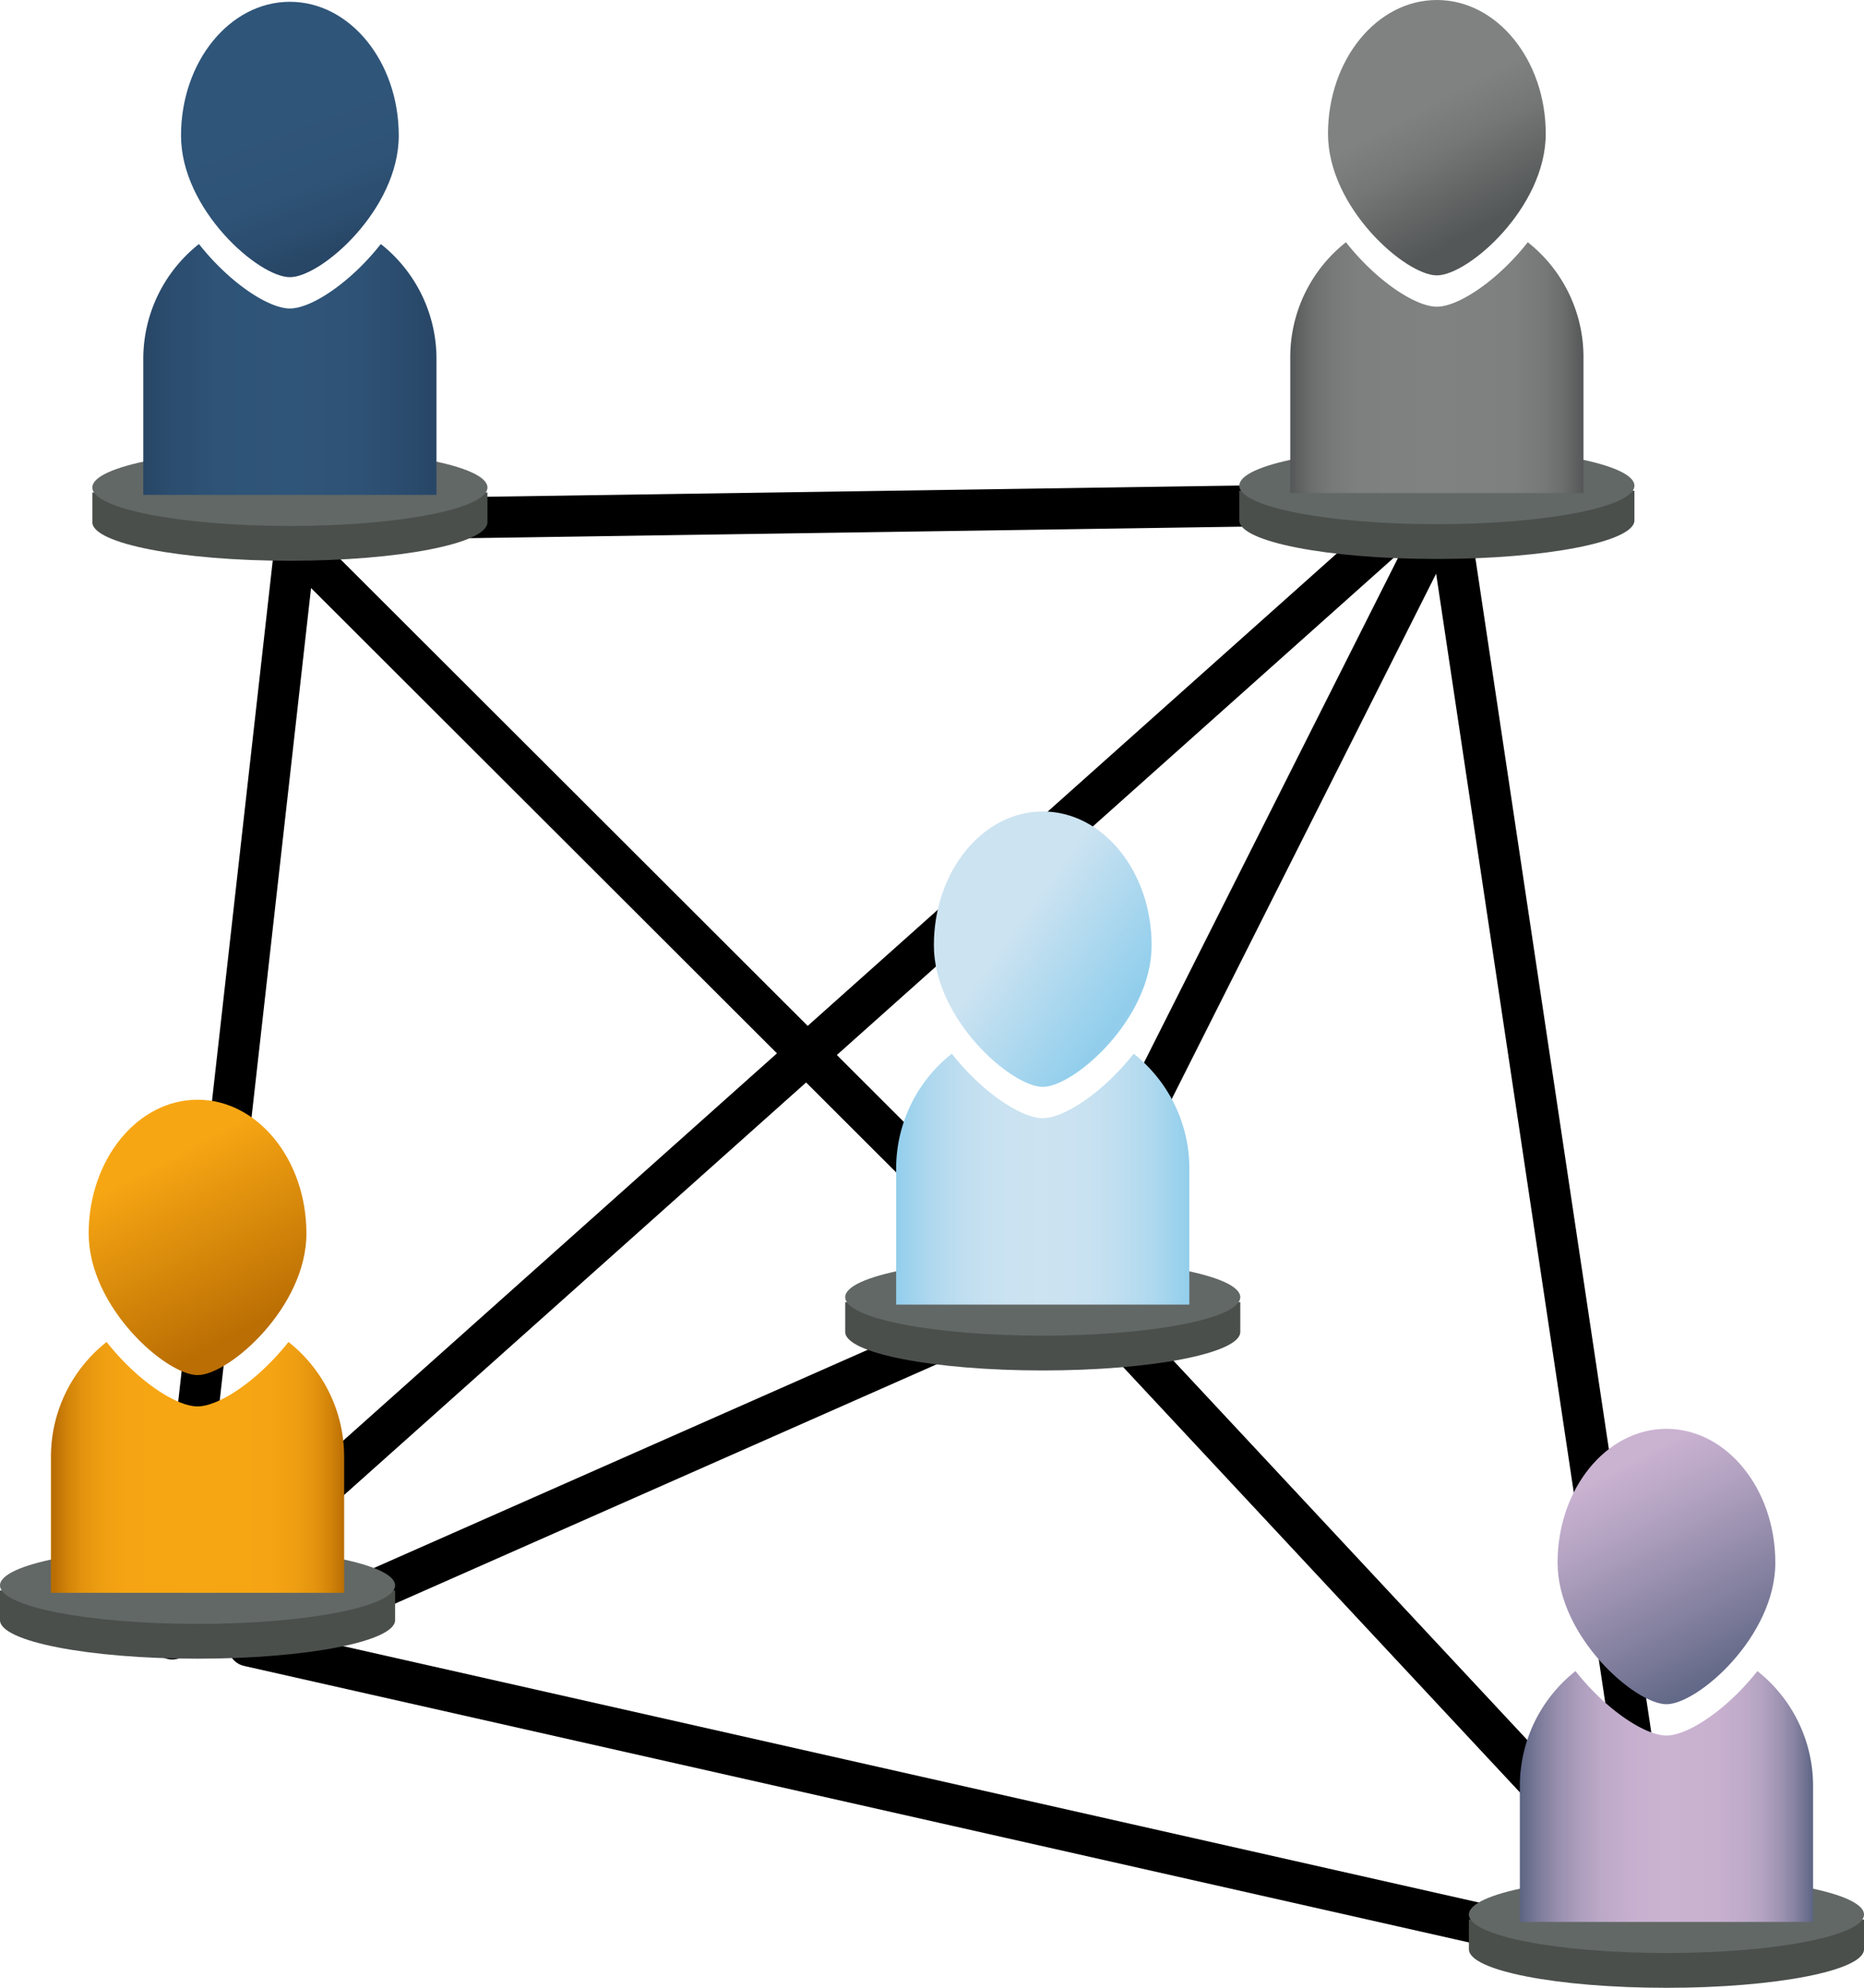 <svg id="Camada_1" data-name="Camada 1" xmlns="http://www.w3.org/2000/svg" xmlns:xlink="http://www.w3.org/1999/xlink" viewBox="0 0 906.281 966.365"><defs><style>.cls-1{fill:#4a4f4c;}.cls-2{fill:#626866;}.cls-3{fill:url(#Gradiente_sem_nome_120);}.cls-4{fill:url(#Gradiente_sem_nome_121);}.cls-5{fill:url(#Gradiente_sem_nome_139);}.cls-6{fill:url(#Gradiente_sem_nome_136);}.cls-7{fill:url(#Gradiente_sem_nome_189);}.cls-8{fill:url(#Gradiente_sem_nome_186);}.cls-9{fill:url(#Gradiente_sem_nome_415);}.cls-10{fill:url(#Gradiente_sem_nome_412);}.cls-11{fill:url(#Gradiente_sem_nome_21);}.cls-12{fill:url(#Gradiente_sem_nome_14);}</style><linearGradient id="Gradiente_sem_nome_120" x1="179.211" y1="668.348" x2="135.336" y2="583.973" gradientUnits="userSpaceOnUse"><stop offset="0.011" stop-color="#ba6e03"/><stop offset="1" stop-color="#f7a613"/></linearGradient><linearGradient id="Gradiente_sem_nome_121" x1="81.654" y1="733.866" x2="224.205" y2="733.866" gradientUnits="userSpaceOnUse"><stop offset="0.011" stop-color="#ba6e03"/><stop offset="0.015" stop-color="#bc7004"/><stop offset="0.057" stop-color="#d28409"/><stop offset="0.107" stop-color="#e3930e"/><stop offset="0.17" stop-color="#ee9e11"/><stop offset="0.257" stop-color="#f5a413"/><stop offset="0.5" stop-color="#f7a613"/><stop offset="0.748" stop-color="#f5a413"/><stop offset="0.838" stop-color="#ee9e11"/><stop offset="0.902" stop-color="#e3930e"/><stop offset="0.953" stop-color="#d28409"/><stop offset="0.996" stop-color="#bc7004"/><stop offset="1" stop-color="#ba6e03"/></linearGradient><linearGradient id="Gradiente_sem_nome_139" x1="780.057" y1="129.574" x2="749.682" y2="72.199" gradientUnits="userSpaceOnUse"><stop offset="0" stop-color="#545757"/><stop offset="0.042" stop-color="#565959"/><stop offset="0.655" stop-color="#757676"/><stop offset="1" stop-color="#808181"/></linearGradient><linearGradient id="Gradiente_sem_nome_136" x1="684.216" y1="199.241" x2="826.768" y2="199.241" gradientUnits="userSpaceOnUse"><stop offset="0" stop-color="#545757"/><stop offset="0.017" stop-color="#5b5d5d"/><stop offset="0.071" stop-color="#6c6d6d"/><stop offset="0.139" stop-color="#777979"/><stop offset="0.235" stop-color="#7e7f7f"/><stop offset="0.5" stop-color="#808181"/><stop offset="0.765" stop-color="#7e7f7f"/><stop offset="0.861" stop-color="#777979"/><stop offset="0.929" stop-color="#6c6d6d"/><stop offset="0.983" stop-color="#5b5d5d"/><stop offset="1" stop-color="#545757"/></linearGradient><linearGradient id="Gradiente_sem_nome_189" x1="604.355" y1="508.532" x2="551.48" y2="470.282" gradientUnits="userSpaceOnUse"><stop offset="0" stop-color="#92ceec"/><stop offset="0.119" stop-color="#99d1ed"/><stop offset="1" stop-color="#cce3f1"/></linearGradient><linearGradient id="Gradiente_sem_nome_186" x1="492.591" y1="593.741" x2="635.143" y2="593.741" gradientUnits="userSpaceOnUse"><stop offset="0" stop-color="#92ceec"/><stop offset="0.021" stop-color="#98d0ed"/><stop offset="0.119" stop-color="#afd8ee"/><stop offset="0.224" stop-color="#bfdef0"/><stop offset="0.341" stop-color="#c9e2f1"/><stop offset="0.494" stop-color="#cce3f1"/><stop offset="0.641" stop-color="#c9e2f1"/><stop offset="0.765" stop-color="#bedef0"/><stop offset="0.881" stop-color="#add8ee"/><stop offset="0.991" stop-color="#94cfec"/><stop offset="1" stop-color="#92ceec"/></linearGradient><linearGradient id="Gradiente_sem_nome_415" x1="899.295" y1="839.534" x2="844.17" y2="733.784" gradientUnits="userSpaceOnUse"><stop offset="0" stop-color="#5c6483"/><stop offset="0.243" stop-color="#7a7998"/><stop offset="0.754" stop-color="#b3a2c1"/><stop offset="1" stop-color="#cab2d1"/></linearGradient><linearGradient id="Gradiente_sem_nome_412" x1="795.841" y1="893.866" x2="938.393" y2="893.866" gradientUnits="userSpaceOnUse"><stop offset="0" stop-color="#5c6483"/><stop offset="0.058" stop-color="#7a7998"/><stop offset="0.128" stop-color="#978ead"/><stop offset="0.204" stop-color="#ad9ebd"/><stop offset="0.285" stop-color="#bea9c8"/><stop offset="0.377" stop-color="#c7b0cf"/><stop offset="0.5" stop-color="#cab2d1"/><stop offset="0.675" stop-color="#c8b0cf"/><stop offset="0.761" stop-color="#c0abca"/><stop offset="0.828" stop-color="#b3a2c1"/><stop offset="0.885" stop-color="#a094b3"/><stop offset="0.936" stop-color="#8883a2"/><stop offset="0.981" stop-color="#6b6e8d"/><stop offset="1" stop-color="#5c6483"/></linearGradient><linearGradient id="Gradiente_sem_nome_21" x1="219.75" y1="142.134" x2="195" y2="76.884" gradientUnits="userSpaceOnUse"><stop offset="0" stop-color="#284666"/><stop offset="0.159" stop-color="#2b4c6d"/><stop offset="0.499" stop-color="#2e5376"/><stop offset="1" stop-color="#2f5579"/></linearGradient><linearGradient id="Gradiente_sem_nome_14" x1="126.552" y1="200.116" x2="269.104" y2="200.116" gradientUnits="userSpaceOnUse"><stop offset="0" stop-color="#284666"/><stop offset="0.08" stop-color="#2b4c6d"/><stop offset="0.252" stop-color="#2e5376"/><stop offset="0.506" stop-color="#2f5579"/><stop offset="0.734" stop-color="#2e5275"/><stop offset="0.949" stop-color="#29496a"/><stop offset="1" stop-color="#284666"/></linearGradient></defs><path d="M874.502,971.5a9.969,9.969,0,0,1-7.313-3.179l-313-335.5a9.999,9.999,0,1,1,14.623-13.643l313,335.5A10,10,0,0,1,874.502,971.5Z" transform="translate(-56.883 -20.5)"/><path d="M135.003,823.5a10,10,0,0,1-6.663-17.46L739.34,260.541a10,10,0,1,1,13.32,14.919L141.66,820.96A9.964,9.964,0,0,1,135.003,823.5Z" transform="translate(-56.883 -20.5)"/><path d="M573.492,648.002a10.003,10.003,0,0,1-8.925-14.498l180.314-358.229L201.774,283.374a10,10,0,1,1-.298-19.998L761.085,255.031c.05-0.0.101-.001.149-.001a10,10,0,0,1,8.933,14.496L582.433,642.496A10.001,10.001,0,0,1,573.492,648.002Z" transform="translate(-56.883 -20.5)"/><path d="M866.625,986.125a9.988,9.988,0,0,1-2.202-.245l-688.875-155.5a10.001,10.001,0,0,1-1.839-18.902L548.225,646.006,208.119,306.366,150.562,818.367a10,10,0,0,1-19.875-2.234l59.875-532.625a10,10,0,0,1,17.004-5.959l365.125,364.625a9.999,9.999,0,0,1-3.025,16.223L209.484,817.537,854.57,963.152,751.978,278.309a10,10,0,0,1,19.779-2.963L876.515,974.644A10,10,0,0,1,866.625,986.125Z" transform="translate(-56.883 -20.5)"/><path class="cls-1" d="M56.883,808.144c0,10.339,43.002,18.721,96.047,18.721s96.047-8.382,96.047-18.721V793.673H56.883Z" transform="translate(-56.883 -20.5)"/><ellipse class="cls-2" cx="96.047" cy="770.731" rx="96.047" ry="18.721"/><path class="cls-3" d="M205.863,620.164c0,35.92-37.681,68.836-52.933,68.836s-52.933-32.917-52.933-68.836S123.696,555.125,152.93,555.125,205.863,584.244,205.863,620.164Z" transform="translate(-56.883 -20.5)"/><path class="cls-4" d="M197.137,672.888c-14.767,18.763-33.768,31.333-44.208,31.333s-29.44-12.569-44.208-31.333a71.128,71.128,0,0,0-27.068,55.888v66.068H224.205V728.776A71.128,71.128,0,0,0,197.137,672.888Z" transform="translate(-56.883 -20.5)"/><path class="cls-1" d="M659.445,273.519c0,10.339,43.002,18.721,96.047,18.721s96.047-8.382,96.047-18.721V259.048H659.445Z" transform="translate(-56.883 -20.5)"/><ellipse class="cls-2" cx="698.609" cy="236.106" rx="96.047" ry="18.721"/><path class="cls-5" d="M808.425,85.539c0,35.92-37.681,68.836-52.933,68.836s-52.933-32.917-52.933-68.836S726.258,20.5,755.492,20.5,808.425,49.619,808.425,85.539Z" transform="translate(-56.883 -20.5)"/><path class="cls-6" d="M799.7,138.263c-14.767,18.763-33.768,31.333-44.208,31.333s-29.44-12.569-44.208-31.333a71.128,71.128,0,0,0-27.068,55.888v66.068H826.768V194.151A71.128,71.128,0,0,0,799.7,138.263Z" transform="translate(-56.883 -20.5)"/><path class="cls-1" d="M467.82,668.019c0,10.339,43.002,18.721,96.047,18.721s96.047-8.382,96.047-18.721V653.548H467.82Z" transform="translate(-56.883 -20.5)"/><ellipse class="cls-2" cx="506.984" cy="630.606" rx="96.047" ry="18.721"/><path class="cls-7" d="M616.8,480.039c0,35.92-37.681,68.836-52.933,68.836s-52.933-32.917-52.933-68.836S534.633,415,563.867,415,616.8,444.119,616.8,480.039Z" transform="translate(-56.883 -20.5)"/><path class="cls-8" d="M608.075,532.763c-14.767,18.763-33.768,31.333-44.208,31.333s-29.44-12.569-44.208-31.333a71.128,71.128,0,0,0-27.068,55.888v66.068H635.143V588.651A71.128,71.128,0,0,0,608.075,532.763Z" transform="translate(-56.883 -20.5)"/><path class="cls-1" d="M771.07,968.144c0,10.339,43.002,18.721,96.047,18.721s96.047-8.382,96.047-18.721V953.673H771.07Z" transform="translate(-56.883 -20.5)"/><ellipse class="cls-2" cx="810.234" cy="930.731" rx="96.047" ry="18.721"/><path class="cls-9" d="M920.05,780.164C920.05,816.083,882.369,849,867.117,849s-52.933-32.917-52.933-68.836S837.883,715.125,867.117,715.125,920.05,744.244,920.05,780.164Z" transform="translate(-56.883 -20.5)"/><path class="cls-10" d="M911.325,832.888c-14.767,18.763-33.768,31.333-44.208,31.333s-29.44-12.569-44.208-31.333a71.128,71.128,0,0,0-27.068,55.888v66.068H938.393V888.776A71.128,71.128,0,0,0,911.325,832.888Z" transform="translate(-56.883 -20.5)"/><path class="cls-1" d="M101.781,274.394c0,10.339,43.002,18.721,96.047,18.721s96.047-8.382,96.047-18.721V259.923H101.781Z" transform="translate(-56.883 -20.5)"/><ellipse class="cls-2" cx="140.945" cy="236.981" rx="96.047" ry="18.721"/><path class="cls-11" d="M250.761,86.414c0,35.92-37.681,68.836-52.933,68.836s-52.933-32.917-52.933-68.836S168.594,21.375,197.828,21.375,250.761,50.494,250.761,86.414Z" transform="translate(-56.883 -20.5)"/><path class="cls-12" d="M242.036,139.138c-14.767,18.763-33.768,31.333-44.208,31.333S168.388,157.901,153.62,139.138a71.128,71.128,0,0,0-27.068,55.888v66.068H269.104V195.026A71.128,71.128,0,0,0,242.036,139.138Z" transform="translate(-56.883 -20.5)"/></svg>